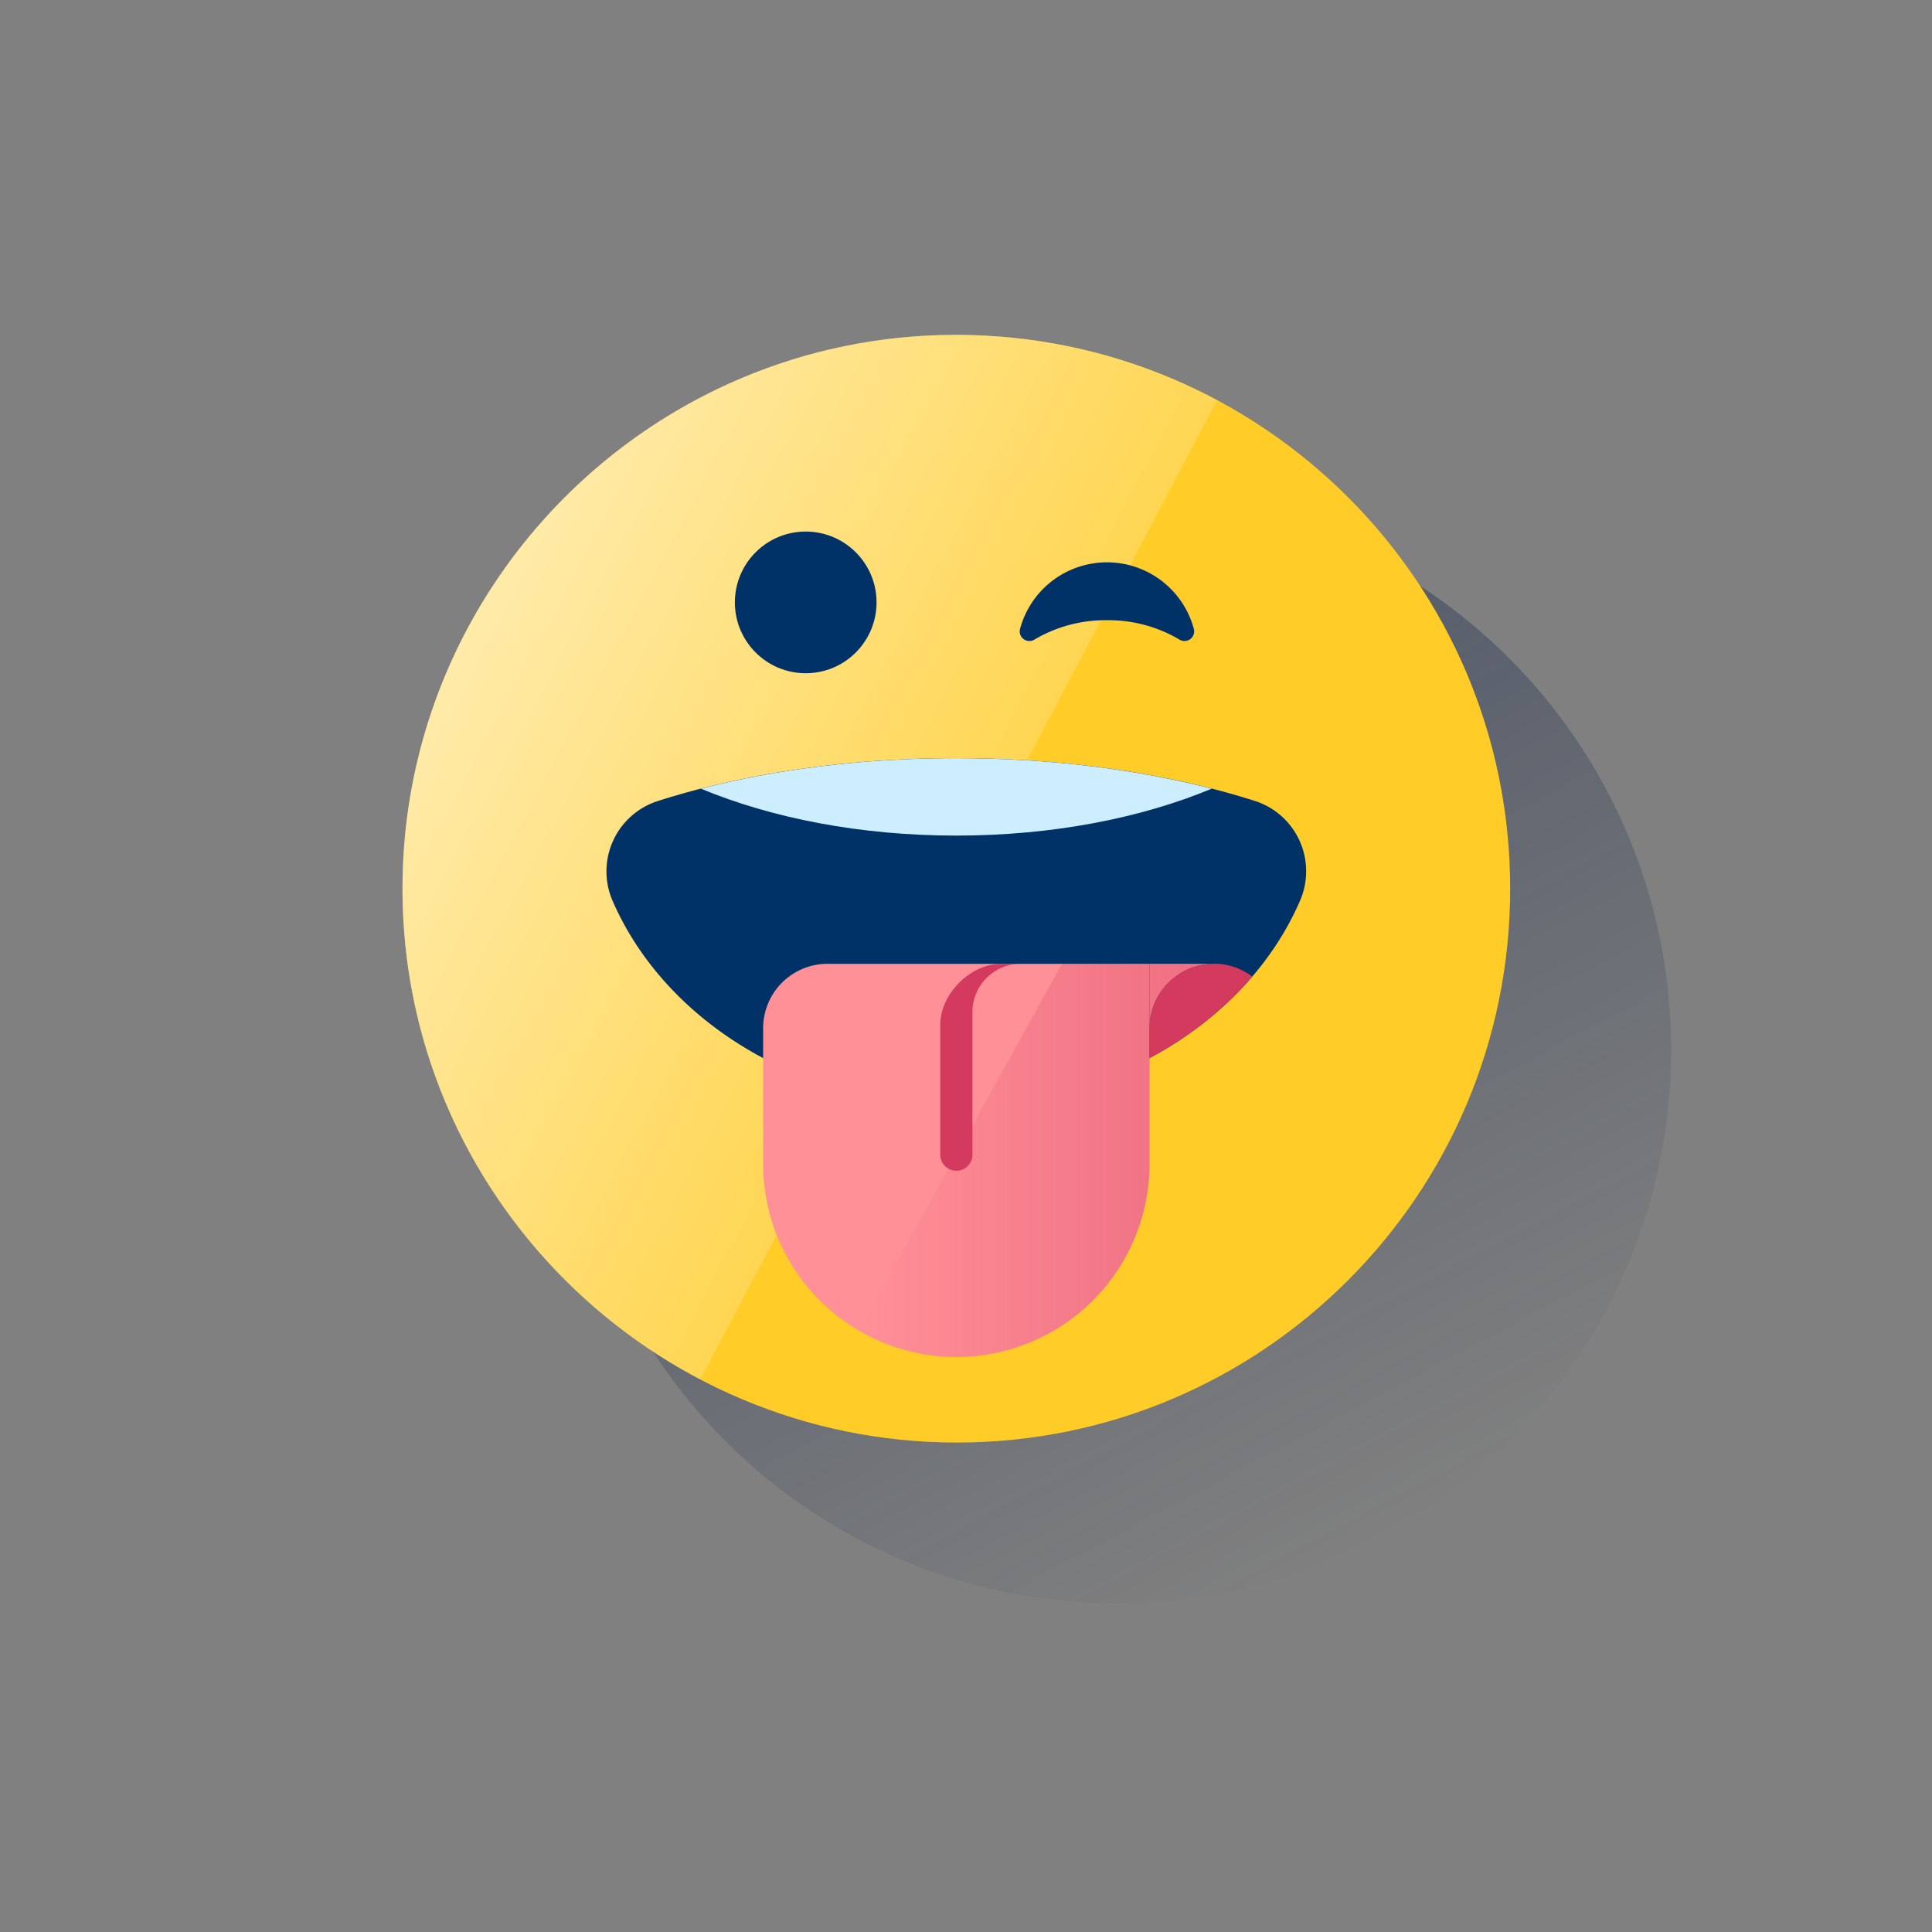 <svg xmlns="http://www.w3.org/2000/svg" xmlns:xlink="http://www.w3.org/1999/xlink" viewBox="0 0 600 600"><rect x="0" y="0" width="600" height="600" fill="#808080" stroke="none"/><defs><style>.e48bb2bc-3e49-45f6-bd45-014d61591cc7{fill:none;}.ff7fcfb7-ca52-4592-b6a0-f87cd17ffb0f{fill:url(#e6b10efa-47b0-44d4-b522-28b93f491154);}.ba09bbff-4a77-41fc-9e10-a28a33378cbc{fill:#ffcc28;}.b64f28a6-0362-4e0f-86f8-b6f701c43bfe{fill:url(#b05c5205-674c-4cce-acf5-f277d3eba1da);}.b93a2d5d-9846-445e-9bda-75cf71d0413f{fill:#003267;}.a28d94c4-b9ee-4708-bd8f-6c03ddff289e{fill:#cdeefe;}.eda03be0-0344-4309-820b-9e891db50594{fill:#ff9098;}.b35b7595-47c7-47e7-a6e6-c74ed7966d86{fill:#d43a5d;}.b6d10805-7343-462e-af98-fa9ae585d776{fill:url(#b571cd51-57a6-4be8-a971-9e8f01d43375);}</style><linearGradient id="e6b10efa-47b0-44d4-b522-28b93f491154" x1="266.23" y1="174.1" x2="427.76" y2="477.9" gradientUnits="userSpaceOnUse"><stop offset="0" stop-color="#142649" stop-opacity="0.5"/><stop offset="1" stop-color="#142649" stop-opacity="0"/></linearGradient><linearGradient id="b05c5205-674c-4cce-acf5-f277d3eba1da" x1="145.17" y1="195.21" x2="298.2" y2="276.58" gradientUnits="userSpaceOnUse"><stop offset="0" stop-color="#fff" stop-opacity="0.6"/><stop offset="1" stop-color="#fff" stop-opacity="0.2"/></linearGradient><linearGradient id="b571cd51-57a6-4be8-a971-9e8f01d43375" x1="377" y1="360.38" x2="266.69" y2="360.38" gradientUnits="userSpaceOnUse"><stop offset="0" stop-color="#d43a5d" stop-opacity="0.4"/><stop offset="1" stop-color="#d43a5d" stop-opacity="0"/></linearGradient></defs><g id="ac046762-509e-4a34-b297-f45bfb6ba922" data-name="cuadrados blancos"><rect class="e48bb2bc-3e49-45f6-bd45-014d61591cc7" width="600" height="600"/></g><g id="a0aa9461-9d24-4f6a-918b-55f348e16a52" data-name="Capa 8"><path class="ff7fcfb7-ca52-4592-b6a0-f87cd17ffb0f" d="M519,325.9A172,172,0,1,1,346.89,154,172,172,0,0,1,519,325.9"/><path class="ba09bbff-4a77-41fc-9e10-a28a33378cbc" d="M469,276c0,95.09-77.12,172-171.87,172S125,370.82,125,276s77.12-172,171.87-172h0c95,0,172.13,76.91,172.13,172"/><path class="b64f28a6-0362-4e0f-86f8-b6f701c43bfe" d="M296.87,104C202.12,104,125,181.18,125,276c0,66.1,37.6,123.62,92.47,152.41L378,124.27A171.5,171.5,0,0,0,296.87,104Z"/><path class="b93a2d5d-9846-445e-9bda-75cf71d0413f" d="M343.78,192.61a43.31,43.31,0,0,1,22.48,6,3,3,0,0,0,4.51-3.25,27.95,27.95,0,0,0-54,0,3,3,0,0,0,4.52,3.25A43.31,43.31,0,0,1,343.78,192.61Z"/><path class="b93a2d5d-9846-445e-9bda-75cf71d0413f" d="M297,235.45c-34.52,0-66.51,4.93-92.75,13.33a22.94,22.94,0,0,0-14,31C206.35,316.8,248.07,343.2,297,343.2s90.65-26.4,106.73-63.46a22.94,22.94,0,0,0-14-31C363.51,240.38,331.52,235.45,297,235.45Z"/><path class="a28d94c4-b9ee-4708-bd8f-6c03ddff289e" d="M297,259.5c29.85,0,57.35-5.43,79.32-14.57-23.42-6-50.48-9.48-79.32-9.48s-55.9,3.45-79.33,9.48C239.65,254.07,267.15,259.5,297,259.5Z"/><circle class="b93a2d5d-9846-445e-9bda-75cf71d0413f" cx="250.22" cy="187.08" r="22"/><path class="eda03be0-0344-4309-820b-9e891db50594" d="M257,299.32H357a0,0,0,0,1,0,0v62.11a60,60,0,0,1-60,60h0a60,60,0,0,1-60-60V319.32a20,20,0,0,1,20-20Z"/><path class="eda03be0-0344-4309-820b-9e891db50594" d="M377,299.32H357v20h0a20,20,0,0,1,20-20Z"/><path class="b35b7595-47c7-47e7-a6e6-c74ed7966d86" d="M377,299.32a20,20,0,0,0-20,20v9.26a109.73,109.73,0,0,0,31.9-25.3,19.85,19.85,0,0,0-11.9-4Z"/><path class="b35b7595-47c7-47e7-a6e6-c74ed7966d86" d="M297,363.58a5,5,0,0,1-5-5V318.32c0-9.5,9.18-19,19-19h6a15,15,0,0,0-15,15v44.26A5,5,0,0,1,297,363.58Z"/><path class="b6d10805-7343-462e-af98-fa9ae585d776" d="M357,299.32H329.82L266.69,413.21A59.71,59.71,0,0,0,297,421.44h0a60,60,0,0,0,60-60V319.32h0a20,20,0,0,1,20-20H357Z"/></g></svg>